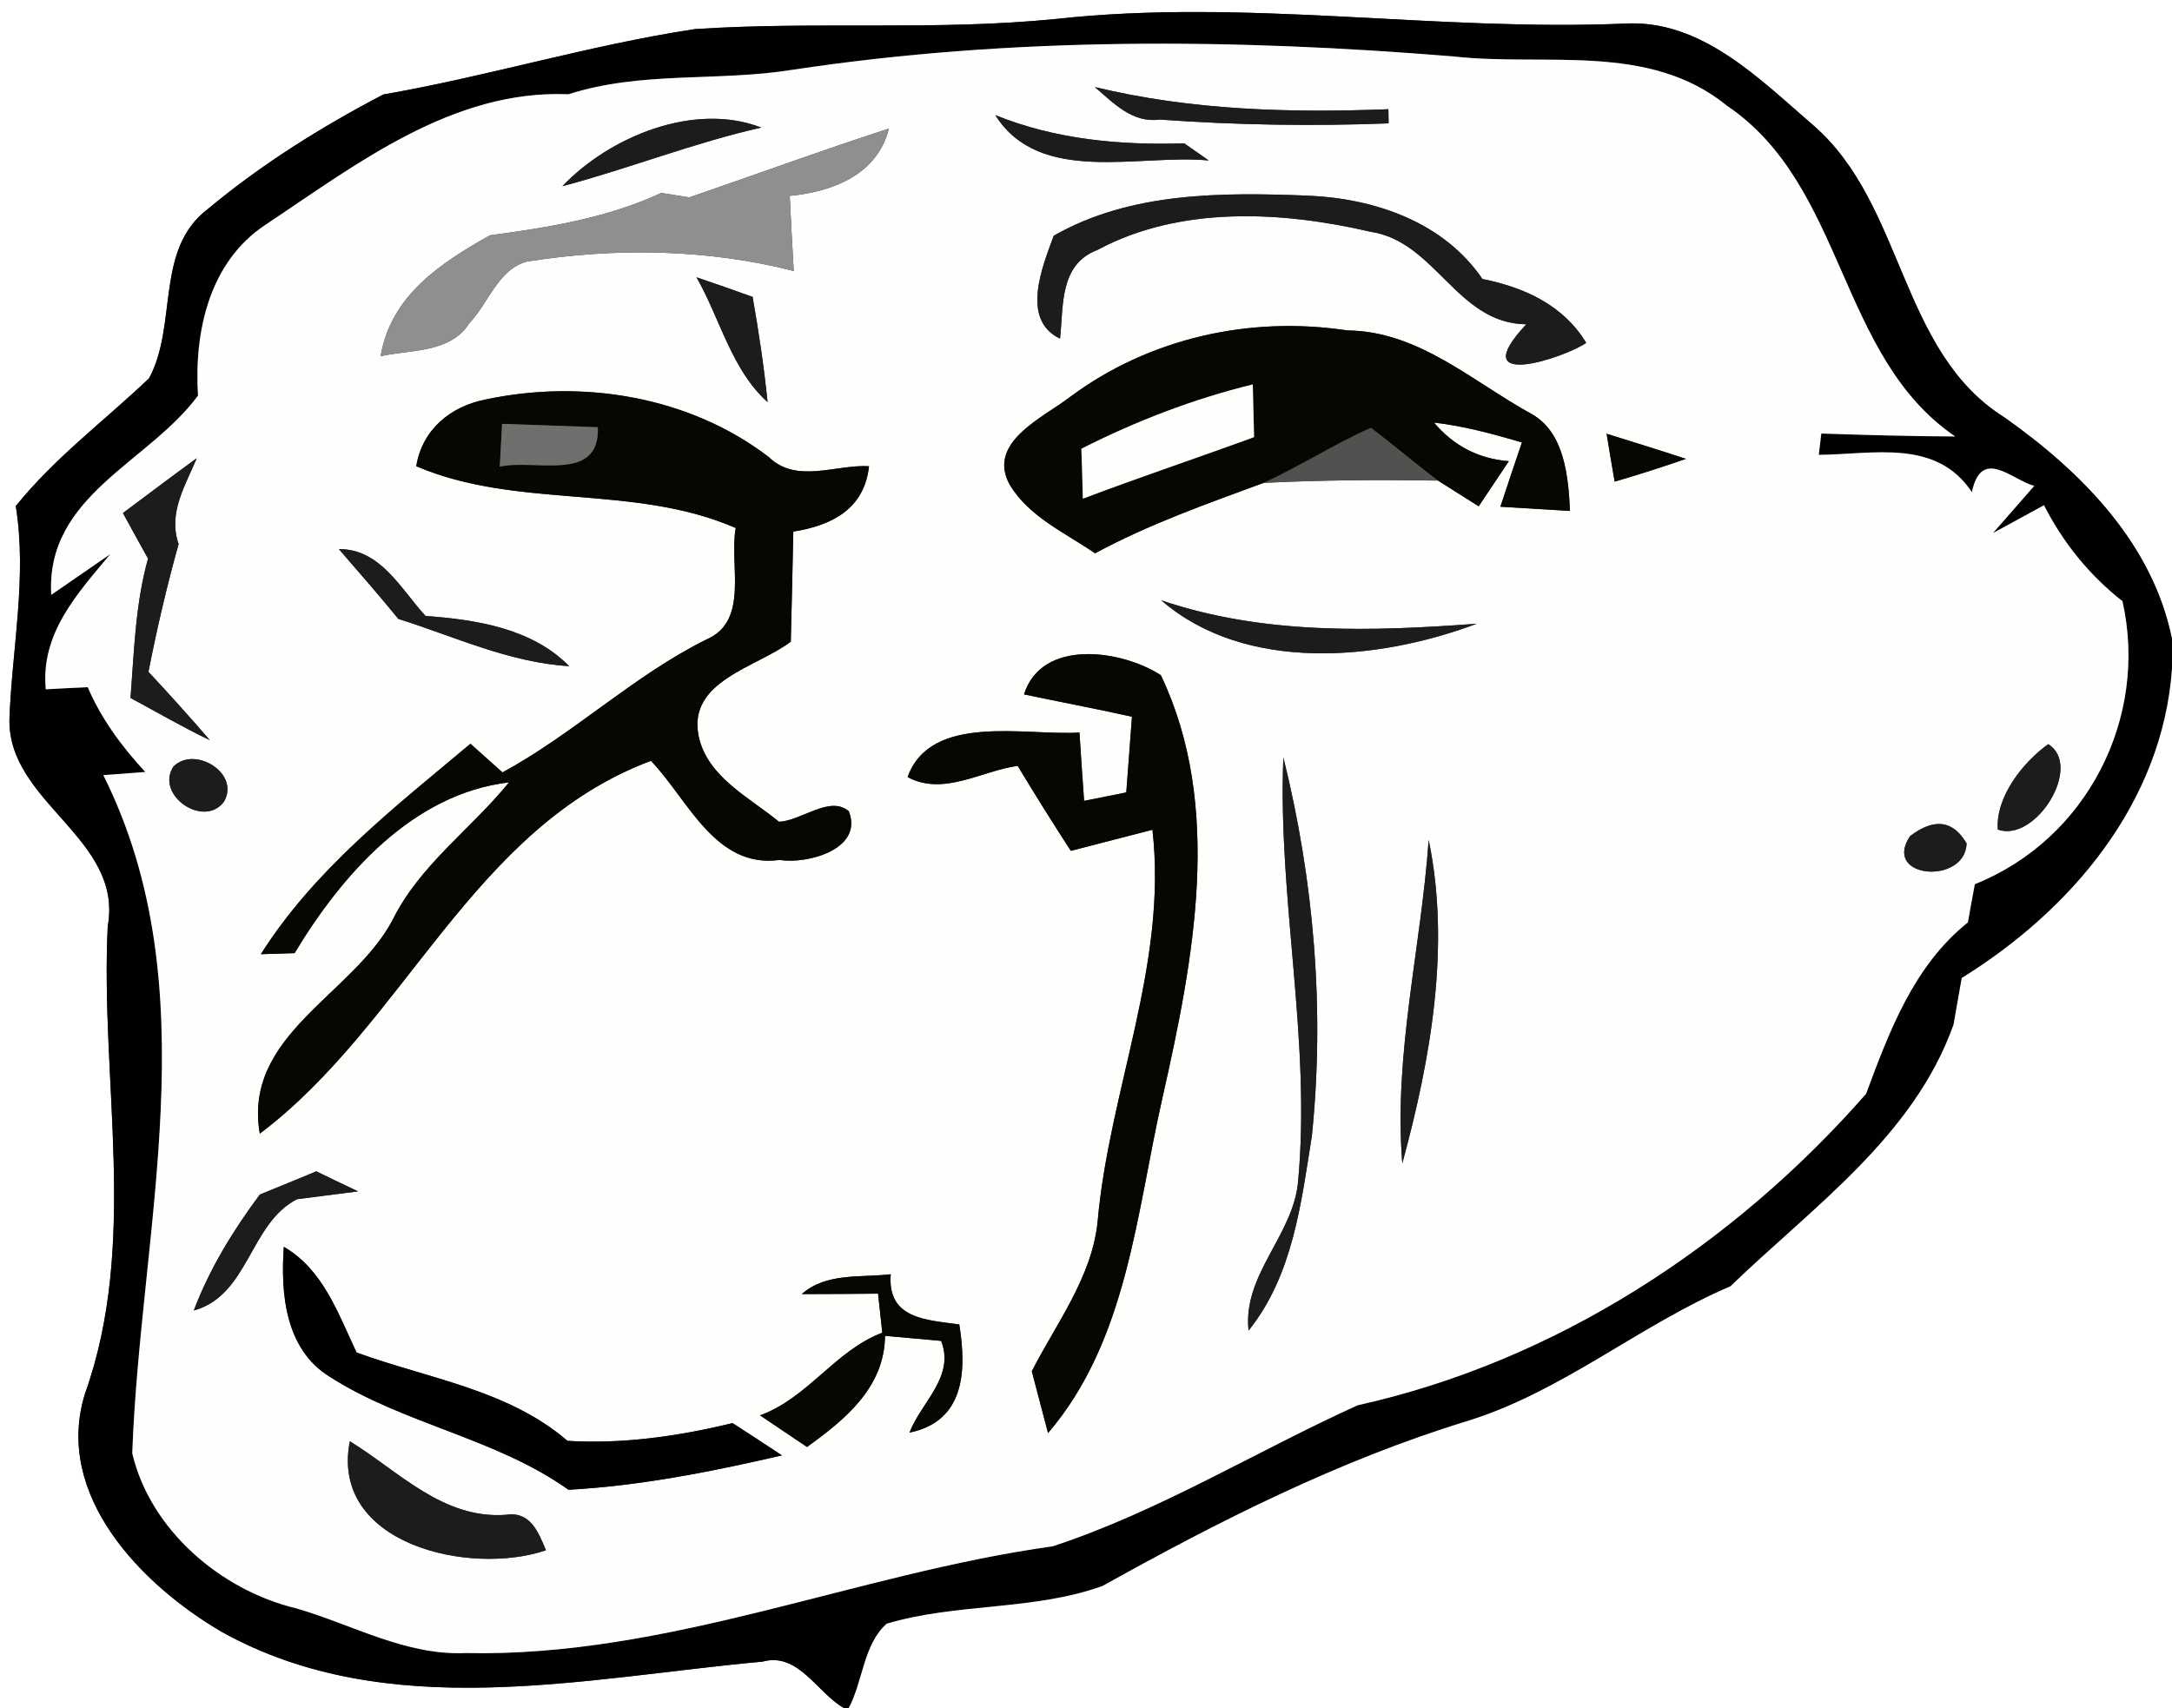<?xml version="1.0" encoding="utf-8"?>
<!-- Generator: Adobe Illustrator 15.0.2, SVG Export Plug-In . SVG Version: 6.00 Build 0)  -->
<!DOCTYPE svg PUBLIC "-//W3C//DTD SVG 1.1//EN" "http://www.w3.org/Graphics/SVG/1.1/DTD/svg11.dtd">
<svg version="1.1" id="Layer_1" xmlns="http://www.w3.org/2000/svg" xmlns:xlink="http://www.w3.org/1999/xlink" x="0px" y="0px"
	 width="103px" height="81px" viewBox="0 0 103 81" enable-background="new 0 0 103 81" xml:space="preserve">
<rect x="0" y="0" width="103" height="81" fill="#333333" stroke="none"/>
<path fill="#FFFFFF" d="M0,0h103v30.31c-0.91-4.53-4.3-7.94-7.939-10.51c-5-3.13-4.729-10.07-9.051-13.84
	c-2.56-2.2-5.33-5.06-8.98-4.84C68.04,1.5,59.05-0.09,50.07,0.9C44.38,1.47,38.65,1,32.96,1.38c-4.98,0.75-9.82,2.24-14.78,3.1
	c-2.93,1.53-5.78,3.31-8.32,5.43c-2.53,1.91-1.42,5.49-2.79,8.03C4.96,19.95,2.59,21.71,0.75,24c0.54,3.36-0.17,6.7-0.3,10.06
	c-0.12,4.01,5.42,5.68,4.66,9.87C4.75,51.311,6.58,58.95,4.03,66.1c-1.49,4.791,2.67,9.062,6.49,11.291
	c7.89,4.379,17.16,2.18,25.64,1.409c1.7-0.47,2.6,1.49,3.86,2.2H0V0z"/>
<path fill="#000200" d="M18.18,4.48c4.96-0.86,9.8-2.35,14.78-3.1C38.65,1,44.38,1.47,50.07,0.9c8.98-0.99,17.97,0.6,26.959,0.22
	c3.65-0.22,6.421,2.64,8.979,4.84c4.32,3.77,4.052,10.71,9.052,13.84c3.64,2.57,7.028,5.98,7.938,10.51v1.42
	c-0.46,6.34-4.761,11.42-9.972,14.65c-0.1,0.55-0.289,1.66-0.389,2.21c-1.881,5.301-6.689,8.65-10.58,12.41
	c-4.311,1.84-7.971,5-12.479,6.391c-6.07,1.859-11.771,4.739-17.29,7.819c-3.27,1.181-6.9,0.8-10.24,1.79
	c-1.11,0.99-1.12,2.72-1.8,4h-0.23c-1.26-0.71-2.16-2.67-3.86-2.2c-8.48,0.771-17.75,2.97-25.64-1.409
	c-3.82-2.229-7.98-6.5-6.49-11.291c2.55-7.148,0.72-14.789,1.08-22.17c0.76-4.188-4.78-5.86-4.66-9.87c0.13-3.36,0.84-6.7,0.3-10.06
	c1.84-2.29,4.21-4.05,6.32-6.06c1.37-2.54,0.26-6.12,2.79-8.03C12.4,7.79,15.25,6.01,18.18,4.48 M37.58,3.31
	c-3.54,0.57-7.17,0.05-10.62,1.16c-5.5-0.229-10.04,3.312-14.37,6.19c-2.68,1.77-3.39,5.09-3.2,8.1c-2.35,3.19-7.23,4.74-6.96,9.45
	c0.7-0.48,2.1-1.45,2.8-1.93c-1.57,1.88-3.31,3.76-3.06,6.41c0.5-0.03,1.49-0.08,1.99-0.1c0.65,1.51,1.62,2.82,2.73,4.02
	C6.4,36.65,5.4,36.72,4.9,36.76c5.05,10.1,1.75,21.49,1.37,32.16c0.85,3.62,4.19,6.49,7.77,7.35c2.67,0.771,5.19,2.25,8.05,2.121
	c9.56,0.209,18.48-3.761,27.83-5.061c5.051-1.66,9.63-4.5,14.46-6.689c9.39-2.08,17.82-7.591,24.11-14.771
	c1.109-2.979,2.26-6.07,4.83-8.13c0.08-0.45,0.24-1.36,0.33-1.811c5.289-2.111,8.25-7.861,7-13.421
	c-1.57-1.229-2.82-2.78-3.721-4.55c-0.609,0.33-1.82,0.99-2.421,1.32c0.49-0.561,1.472-1.68,1.962-2.24
	c-1.031-0.25-2.5-1.88-2.962,0.3c-1.688-2.55-4.68-1.79-7.26-1.77c0.028-0.25,0.09-0.76,0.12-1.01c2.119,0.07,4.229,0.13,6.352,0.14
	c-5.57-3.79-5.191-11.88-10.83-15.69C78.189,2,73.311,3.16,68.96,2.68C58.52,1.82,47.96,1.74,37.58,3.31z"/>
<path fill="#FEFFFC" d="M37.58,3.31C47.96,1.74,58.52,1.82,68.96,2.68C73.311,3.16,78.189,2,81.891,5.01
	c5.639,3.81,5.26,11.9,10.83,15.69c-2.121-0.01-4.229-0.07-6.351-0.14c-0.03,0.25-0.091,0.76-0.12,1.01
	c2.58-0.02,5.57-0.78,7.26,1.77c0.461-2.18,1.93-0.55,2.961-0.3C95.98,23.6,95,24.72,94.51,25.28c0.6-0.33,1.811-0.99,2.42-1.32
	c0.9,1.77,2.15,3.32,3.721,4.55c1.25,5.56-1.711,11.31-7,13.42c-0.09,0.45-0.25,1.36-0.33,1.812c-2.569,2.06-3.721,5.149-4.829,8.13
	c-6.29,7.18-14.722,12.689-24.11,14.771c-4.83,2.188-9.408,5.028-14.46,6.688c-9.35,1.3-18.27,5.271-27.83,5.062
	c-2.86,0.129-5.38-1.352-8.05-2.121c-3.58-0.859-6.92-3.729-7.77-7.351C6.65,58.25,9.95,46.859,4.9,36.76
	c0.5-0.04,1.5-0.11,1.99-0.15c-1.11-1.2-2.08-2.51-2.73-4.02c-0.5,0.02-1.49,0.07-1.99,0.1c-0.25-2.65,1.49-4.53,3.06-6.41
	c-0.7,0.479-2.1,1.45-2.8,1.93c-0.27-4.71,4.61-6.26,6.96-9.45c-0.19-3.01,0.52-6.33,3.2-8.1c4.33-2.88,8.87-6.42,14.37-6.19
	C30.41,3.36,34.04,3.88,37.58,3.31 M51.92,4.13C52.811,4.89,53.7,5.85,55,5.67c3.609,0.26,7.23,0.32,10.85,0.18l-0.01-0.67
	C61.17,5.36,56.48,5.23,51.92,4.13 M26.67,8.83c3.17-0.84,6.23-2.06,9.43-2.78C32.93,4.82,28.92,6.47,26.67,8.83 M47.2,5.46
	c2.11,3.35,6.819,1.83,10.12,2.15C57.029,7.41,56.45,7,56.16,6.8C53.1,6.89,50.07,6.62,47.2,5.46 M32.69,9.36
	c-0.33-0.05-0.99-0.16-1.33-0.21c-2.56,1.19-5.36,1.64-8.13,2.01c-2.35,1.33-4.69,2.85-5.18,5.73c1.43-0.31,3.33-0.15,4.21-1.57
	c0.91-0.94,1.36-2.57,2.75-2.92c4.18-0.66,8.52-0.6,12.63,0.45c-0.07-1.19-0.13-2.37-0.19-3.56c2.04-0.2,4.16-1.01,4.7-3.19
	C38.97,7.13,35.84,8.28,32.69,9.36 M49.97,11.18c-0.54,1.47-1.58,3.98,0.3,4.88c0.17-1.57-0.04-3.52,1.78-4.21
	c3.91-2.1,8.74-1.84,12.94-0.86c3.1,0.46,4.09,4.35,7.39,4.39c-2.989,3.19,1.841,1.58,2.841,0.88c-1.08-1.79-2.931-2.63-4.921-3.03
	c-1.84-2.7-5.1-3.81-8.239-3.95C57.99,9.12,53.62,9.09,49.97,11.18 M33.03,13.15c1.12,1.96,1.65,4.37,3.37,5.92
	c-0.17-1.68-0.42-3.34-0.71-4.99C34.8,13.76,33.92,13.45,33.03,13.15 M50.75,18.82c-1.28,0.99-3.97,2.15-2.87,4.16
	c0.92,1.54,2.63,2.28,4.05,3.26c2.55-1.38,5.28-2.34,7.99-3.34c2.76-0.14,5.51-0.15,8.27-0.11l1.932,1.22
	c0.479-0.71,0.949-1.43,1.43-2.14c-1.43-0.11-2.609-0.72-3.55-1.83c1.42,0.16,2.8,0.54,4.17,0.94c-0.26,0.76-0.771,2.29-1.021,3.05
	l3.301,0.2c-0.08-1.58-0.24-3.68-1.79-4.58c-2.82-1.54-5.382-3.95-8.771-3.98C59.27,14.97,54.51,16.03,50.75,18.82 M19.74,22.11
	c4.83,2.06,10.31,0.82,15.15,2.93c-0.32,1.72,0.66,4.4-1.38,5.28c-3.47,1.72-6.28,4.46-9.68,6.31c-0.38-0.34-1.14-1.02-1.52-1.36
	c-3.6,3.02-7.39,5.95-9.94,9.98c0.4-0.01,1.2-0.04,1.6-0.05c2.24-3.72,5.6-7.56,10.17-8.1c-1.8,2.22-4.24,3.919-5.53,6.541
	c-1.88,3.539-7.1,5.439-6.29,10.119c6.89-5.189,10.08-14.52,18.55-17.68c1.75,1.82,3.04,5.12,6.1,4.7
	c1.33,0.21,3.99-0.51,3.28-2.312c-0.91-0.77-2.26,0.47-3.31,0.5c-1.41-1.16-3.4-2.12-3.81-4.06c-0.53-2.63,2.75-3.25,4.37-4.48
	c0.04-1.74,0.09-3.48,0.12-5.22c1.84-0.29,3.37-1.08,3.59-3.1c-1.59-0.09-3.44,0.85-4.76-0.44c-3.78-2.89-8.86-3.7-13.44-2.72
	C21.35,19.28,20.02,20.38,19.74,22.11 M76.189,20.57c0.09,0.57,0.281,1.7,0.381,2.27c1.13-0.33,2.26-0.69,3.38-1.08
	C78.7,21.35,77.439,20.96,76.189,20.57 M5.83,24.33c0.39,0.72,0.79,1.44,1.19,2.16c-0.6,2.15-0.66,4.39-0.83,6.61
	c1.25,0.67,2.48,1.39,3.76,2C9,34,8.03,32.92,7.04,31.86c0.4-2.04,0.87-4.06,1.43-6.06c-0.51-1.46,0.31-2.76,0.86-4.07
	C8.16,22.58,7,23.46,5.83,24.33 M16.07,26.04c0.94,1.09,1.9,2.18,2.82,3.31c2.67,0.84,5.26,2.07,8.1,2.24
	c-1.77-1.8-4.41-2.2-6.81-2.38C19,27.93,18.05,26.03,16.07,26.04 M55.07,28.47c4,3.46,10.3,2.86,14.959,1.11
	C65.01,29.95,59.9,30.11,55.07,28.47 M48.56,32.93c1.71,0.36,3.42,0.68,5.12,1.06c-0.09,1.2-0.18,2.39-0.27,3.59
	c-0.5,0.1-1.5,0.3-2,0.4c-0.06-0.81-0.17-2.43-0.22-3.24c-2.57,0.16-7.05-0.94-8.15,2.11c1.7,0.92,3.51-0.3,5.22-0.53
	c0.82,1.36,1.66,2.7,2.52,4.03c0.96-0.25,2.9-0.75,3.871-1c0.729,6.39-2.051,12.339-2.601,18.6c-0.28,2.64-1.95,4.79-3.12,7.08
	c0.19,0.729,0.58,2.2,0.77,2.93c3.78-4.41,4.19-10.489,5.43-15.92c1.46-6.49,2.899-13.77-0.08-20.02
	C53.18,30.81,49.4,30.27,48.56,32.93 M94.74,39.34c1.789,0.64,4.06-3.01,2.39-4.05C95.92,36.16,94.63,37.8,94.74,39.34 M8.22,36.36
	c-0.87,1.34,1.44,2.94,2.4,1.66C11.41,36.66,9.21,35.34,8.22,36.36 M60.859,35.92c-0.271,6.7,1.32,13.38,0.701,20.08
	c-0.211,2.58-2.642,4.43-2.352,7.1c2.102-2.619,2.49-6.02,3-9.22C62.83,47.88,62.311,41.77,60.859,35.92 M90.58,39.65
	c-1.35,2.02,2.609,2.331,2.68,0.35C92.62,38.9,91.73,38.78,90.58,39.65 M67.75,39.83c-0.359,5.12-1.67,10.189-1.25,15.34
	C67.84,50.24,68.8,44.891,67.75,39.83 M12.32,56.65c-1.26,1.699-2.38,3.51-3.13,5.5c2.61-0.721,2.65-4.142,4.9-5.28
	c0.72-0.09,2.17-0.28,2.89-0.37c-0.66-0.311-1.32-0.63-1.98-0.95C14.11,55.92,13.21,56.29,12.32,56.65 M13.46,59.13
	c-0.16,2.22,0.07,4.851,2.16,6.15c3.54,2.27,7.88,2.909,11.34,5.37c3.43-0.19,6.79-0.86,10.12-1.631
	c-0.78-0.521-1.56-1.029-2.34-1.529c-2.57,0.619-5.19,1-7.83,0.84c-2.82-2.43-6.61-2.95-10-4.189
	C16.03,62.29,15.33,60.21,13.46,59.13 M38.02,61.37c0.9,0,2.71-0.011,3.62-0.021l0.2,1.851c-2.24,0.85-3.53,3.1-5.8,3.92
	c0.74,0.5,1.49,1,2.23,1.5c1.8-1.3,3.67-2.81,3.7-5.271c0.66,0.061,1.99,0.181,2.66,0.239c0.67,1.7-0.95,2.91-1.5,4.351
	c2.61-0.539,2.72-2.899,2.36-5.129c-1.58-0.222-3.42-0.262-3.25-2.381C40.81,60.6,39.19,60.34,38.02,61.37 M25.89,73.52
	c-0.37-0.89-0.75-1.869-1.92-1.68c-2.98,0.2-5.04-2.05-7.38-3.49C15.63,73.23,22.27,74.75,25.89,73.52z"/>
<path fill="#1C1D1B" d="M51.92,4.13c4.561,1.1,9.25,1.23,13.92,1.05l0.01,0.67C62.23,5.99,58.609,5.93,55,5.67
	C53.7,5.85,52.811,4.89,51.92,4.13z"/>
<path fill="#1C1D1B" d="M26.67,8.83c2.25-2.36,6.26-4.01,9.43-2.78C32.9,6.77,29.84,7.99,26.67,8.83z"/>
<path fill="#1C1D1B" d="M47.2,5.46c2.87,1.16,5.899,1.43,8.96,1.34c0.29,0.2,0.869,0.61,1.16,0.81C54.02,7.29,49.31,8.81,47.2,5.46z
	"/>
<path fill="#8E908D" d="M32.69,9.36c3.15-1.08,6.28-2.23,9.46-3.26c-0.54,2.18-2.66,2.99-4.7,3.19c0.06,1.19,0.12,2.37,0.19,3.56
	c-4.11-1.05-8.45-1.11-12.63-0.45c-1.39,0.35-1.84,1.98-2.75,2.92c-0.88,1.42-2.78,1.26-4.21,1.57c0.49-2.88,2.83-4.4,5.18-5.73
	c2.77-0.37,5.57-0.82,8.13-2.01C31.7,9.2,32.36,9.31,32.69,9.36z"/>
<path fill="#1C1D1B" d="M49.97,11.18c3.65-2.09,8.02-2.06,12.09-1.9c3.14,0.14,6.398,1.25,8.238,3.95
	c1.99,0.4,3.842,1.24,4.922,3.03c-1,0.7-5.83,2.31-2.842-0.88c-3.3-0.04-4.29-3.93-7.391-4.39c-4.199-0.98-9.029-1.24-12.939,0.86
	c-1.82,0.69-1.61,2.64-1.78,4.21C48.39,15.16,49.43,12.65,49.97,11.18z"/>
<path fill="#1C1D1B" d="M33.03,13.15c0.89,0.3,1.77,0.61,2.66,0.93c0.29,1.65,0.54,3.31,0.71,4.99
	C34.68,17.52,34.15,15.11,33.03,13.15z"/>
<path fill="#040702" d="M50.75,18.82c3.76-2.79,8.52-3.85,13.141-3.15c3.389,0.03,5.949,2.44,8.771,3.98c1.55,0.9,1.71,3,1.79,4.58
	l-3.301-0.2c0.25-0.76,0.761-2.29,1.021-3.05c-1.37-0.4-2.75-0.78-4.17-0.94c0.938,1.11,2.12,1.72,3.55,1.83
	c-0.479,0.71-0.949,1.43-1.43,2.14l-1.932-1.22c-1.08-0.81-2.1-1.69-3.18-2.5c-1.75,0.77-3.35,1.82-5.09,2.61
	c-2.71,1-5.439,1.96-7.99,3.34c-1.42-0.98-3.13-1.72-4.05-3.26C46.78,20.97,49.47,19.81,50.75,18.82 M51.28,21.28
	c0.02,0.59,0.06,1.78,0.07,2.37c2.69-1.02,5.419-1.93,8.121-2.92c-0.021-0.62-0.041-1.87-0.061-2.5
	C56.59,18.92,53.87,19.97,51.28,21.28z"/>
<path fill="#FEFFFC" d="M51.28,21.28c2.59-1.312,5.31-2.36,8.13-3.05c0.02,0.63,0.04,1.88,0.061,2.5
	c-2.701,0.99-5.431,1.9-8.121,2.92C51.34,23.06,51.3,21.87,51.28,21.28z"/>
<path fill="#040702" d="M19.74,22.11c0.28-1.73,1.61-2.83,3.27-3.16c4.58-0.98,9.66-0.17,13.44,2.72c1.32,1.29,3.17,0.35,4.76,0.44
	c-0.22,2.02-1.75,2.81-3.59,3.1c-0.03,1.74-0.08,3.48-0.12,5.22c-1.62,1.23-4.9,1.85-4.37,4.48c0.41,1.94,2.4,2.9,3.81,4.06
	c1.05-0.03,2.4-1.27,3.31-0.5c0.71,1.8-1.95,2.521-3.28,2.312c-3.06,0.42-4.35-2.88-6.1-4.7c-8.47,3.16-11.66,12.489-18.55,17.68
	c-0.81-4.68,4.41-6.579,6.29-10.118c1.29-2.621,3.73-4.322,5.53-6.542c-4.57,0.54-7.93,4.379-10.17,8.1c-0.4,0.01-1.2,0.04-1.6,0.05
	c2.55-4.03,6.34-6.96,9.94-9.98c0.38,0.34,1.14,1.02,1.52,1.36c3.4-1.85,6.21-4.59,9.68-6.31c2.04-0.88,1.06-3.56,1.38-5.28
	C30.05,22.93,24.57,24.17,19.74,22.11 M23.81,20.1c-0.03,0.5-0.08,1.52-0.11,2.03c1.68-0.38,4.75,0.79,4.65-1.87
	C26.84,20.21,25.32,20.15,23.81,20.1z"/>
<path fill="#6E706D" d="M23.81,20.1c1.51,0.05,3.03,0.11,4.54,0.16c0.1,2.66-2.97,1.49-4.65,1.87C23.73,21.62,23.78,20.6,23.81,20.1
	z"/>
<path fill="#50524F" d="M59.92,22.9c1.74-0.79,3.34-1.84,5.09-2.61c1.08,0.81,2.1,1.69,3.18,2.5C65.43,22.75,62.68,22.76,59.92,22.9
	z"/>
<path fill="#040702" d="M76.189,20.57c1.25,0.39,2.511,0.78,3.761,1.19c-1.12,0.39-2.25,0.75-3.38,1.08
	C76.471,22.27,76.279,21.14,76.189,20.57z"/>
<path fill="#1C1D1B" d="M5.83,24.33c1.17-0.87,2.33-1.75,3.5-2.6c-0.55,1.31-1.37,2.61-0.86,4.07c-0.56,2-1.03,4.02-1.43,6.06
	C8.03,32.92,9,34,9.95,35.1c-1.28-0.61-2.51-1.33-3.76-2c0.17-2.22,0.23-4.46,0.83-6.61C6.62,25.77,6.22,25.05,5.83,24.33z"/>
<path fill="#1C1D1B" d="M16.07,26.04c1.98-0.01,2.93,1.89,4.11,3.17c2.4,0.18,5.04,0.58,6.81,2.38c-2.84-0.17-5.43-1.4-8.1-2.24
	C17.97,28.22,17.01,27.13,16.07,26.04z"/>
<path fill="#1C1D1B" d="M55.07,28.47c4.83,1.64,9.938,1.48,14.959,1.11C65.37,31.33,59.07,31.93,55.07,28.47z"/>
<path fill="#040702" d="M48.56,32.93c0.84-2.66,4.62-2.12,6.49-0.91c2.979,6.25,1.54,13.53,0.08,20.02
	c-1.239,5.43-1.649,11.51-5.43,15.92c-0.19-0.729-0.58-2.2-0.77-2.93c1.17-2.29,2.84-4.44,3.12-7.08
	c0.55-6.261,3.33-12.21,2.601-18.6c-0.971,0.25-2.909,0.75-3.871,1c-0.86-1.33-1.7-2.67-2.52-4.03c-1.71,0.23-3.52,1.45-5.22,0.53
	c1.1-3.05,5.58-1.95,8.15-2.11c0.05,0.81,0.16,2.43,0.22,3.24c0.5-0.1,1.5-0.3,2-0.4c0.09-1.2,0.18-2.39,0.27-3.59
	C51.98,33.61,50.27,33.29,48.56,32.93z"/>
<path fill="#FFFFFF" d="M93.029,46.38c5.211-3.229,9.511-8.31,9.971-14.65V81H40.25c0.68-1.28,0.69-3.01,1.8-4
	c3.34-0.99,6.97-0.609,10.24-1.79c5.521-3.08,11.22-5.96,17.29-7.819C74.09,66,77.75,62.84,82.061,61
	c3.891-3.76,8.699-7.109,10.58-12.41C92.74,48.04,92.93,46.93,93.029,46.38z"/>
<path fill="#1C1D1B" d="M94.74,39.34c-0.11-1.54,1.18-3.18,2.39-4.05C98.8,36.33,96.529,39.98,94.74,39.34z"/>
<path fill="#1C1D1B" d="M8.22,36.36c0.99-1.02,3.19,0.3,2.4,1.66C9.66,39.3,7.35,37.7,8.22,36.36z"/>
<path fill="#1C1D1B" d="M60.859,35.92c1.451,5.85,1.971,11.96,1.351,17.96c-0.51,3.2-0.899,6.601-3,9.22
	c-0.29-2.67,2.14-4.52,2.351-7.1C62.18,49.3,60.59,42.62,60.859,35.92z"/>
<path fill="#1C1D1B" d="M90.58,39.65c1.15-0.87,2.04-0.75,2.68,0.35C93.189,41.98,89.23,41.67,90.58,39.65z"/>
<path fill="#1C1D1B" d="M67.75,39.83c1.05,5.061,0.09,10.41-1.25,15.34C66.08,50.02,67.391,44.95,67.75,39.83z"/>
<path fill="#1C1D1B" d="M12.32,56.65c0.89-0.36,1.79-0.73,2.68-1.102c0.66,0.32,1.32,0.641,1.98,0.95
	c-0.72,0.09-2.17,0.28-2.89,0.37c-2.25,1.14-2.29,4.561-4.9,5.279C9.94,60.16,11.06,58.35,12.32,56.65z"/>
<path fill="#000200" d="M13.46,59.13c1.87,1.08,2.57,3.16,3.45,5.011c3.39,1.239,7.18,1.76,10,4.189c2.64,0.16,5.26-0.221,7.83-0.84
	c0.78,0.5,1.56,1.01,2.34,1.529c-3.33,0.771-6.69,1.439-10.12,1.631c-3.46-2.461-7.8-3.102-11.34-5.37
	C13.53,63.98,13.3,61.35,13.46,59.13z"/>
<path fill="#040702" d="M38.02,61.37c1.17-1.03,2.79-0.771,4.22-0.94c-0.17,2.12,1.67,2.16,3.25,2.381
	c0.36,2.229,0.25,4.59-2.36,5.129c0.55-1.438,2.17-2.648,1.5-4.35c-0.67-0.06-2-0.18-2.66-0.24c-0.03,2.461-1.9,3.971-3.7,5.271
	c-0.74-0.5-1.49-1-2.23-1.5c2.27-0.82,3.56-3.07,5.8-3.92l-0.2-1.852C40.73,61.359,38.92,61.37,38.02,61.37z"/>
<path fill="#1C1D1B" d="M25.89,73.52c-3.62,1.23-10.26-0.289-9.3-5.17c2.34,1.44,4.4,3.69,7.38,3.49
	C25.14,71.65,25.52,72.63,25.89,73.52z"/>
</svg>
